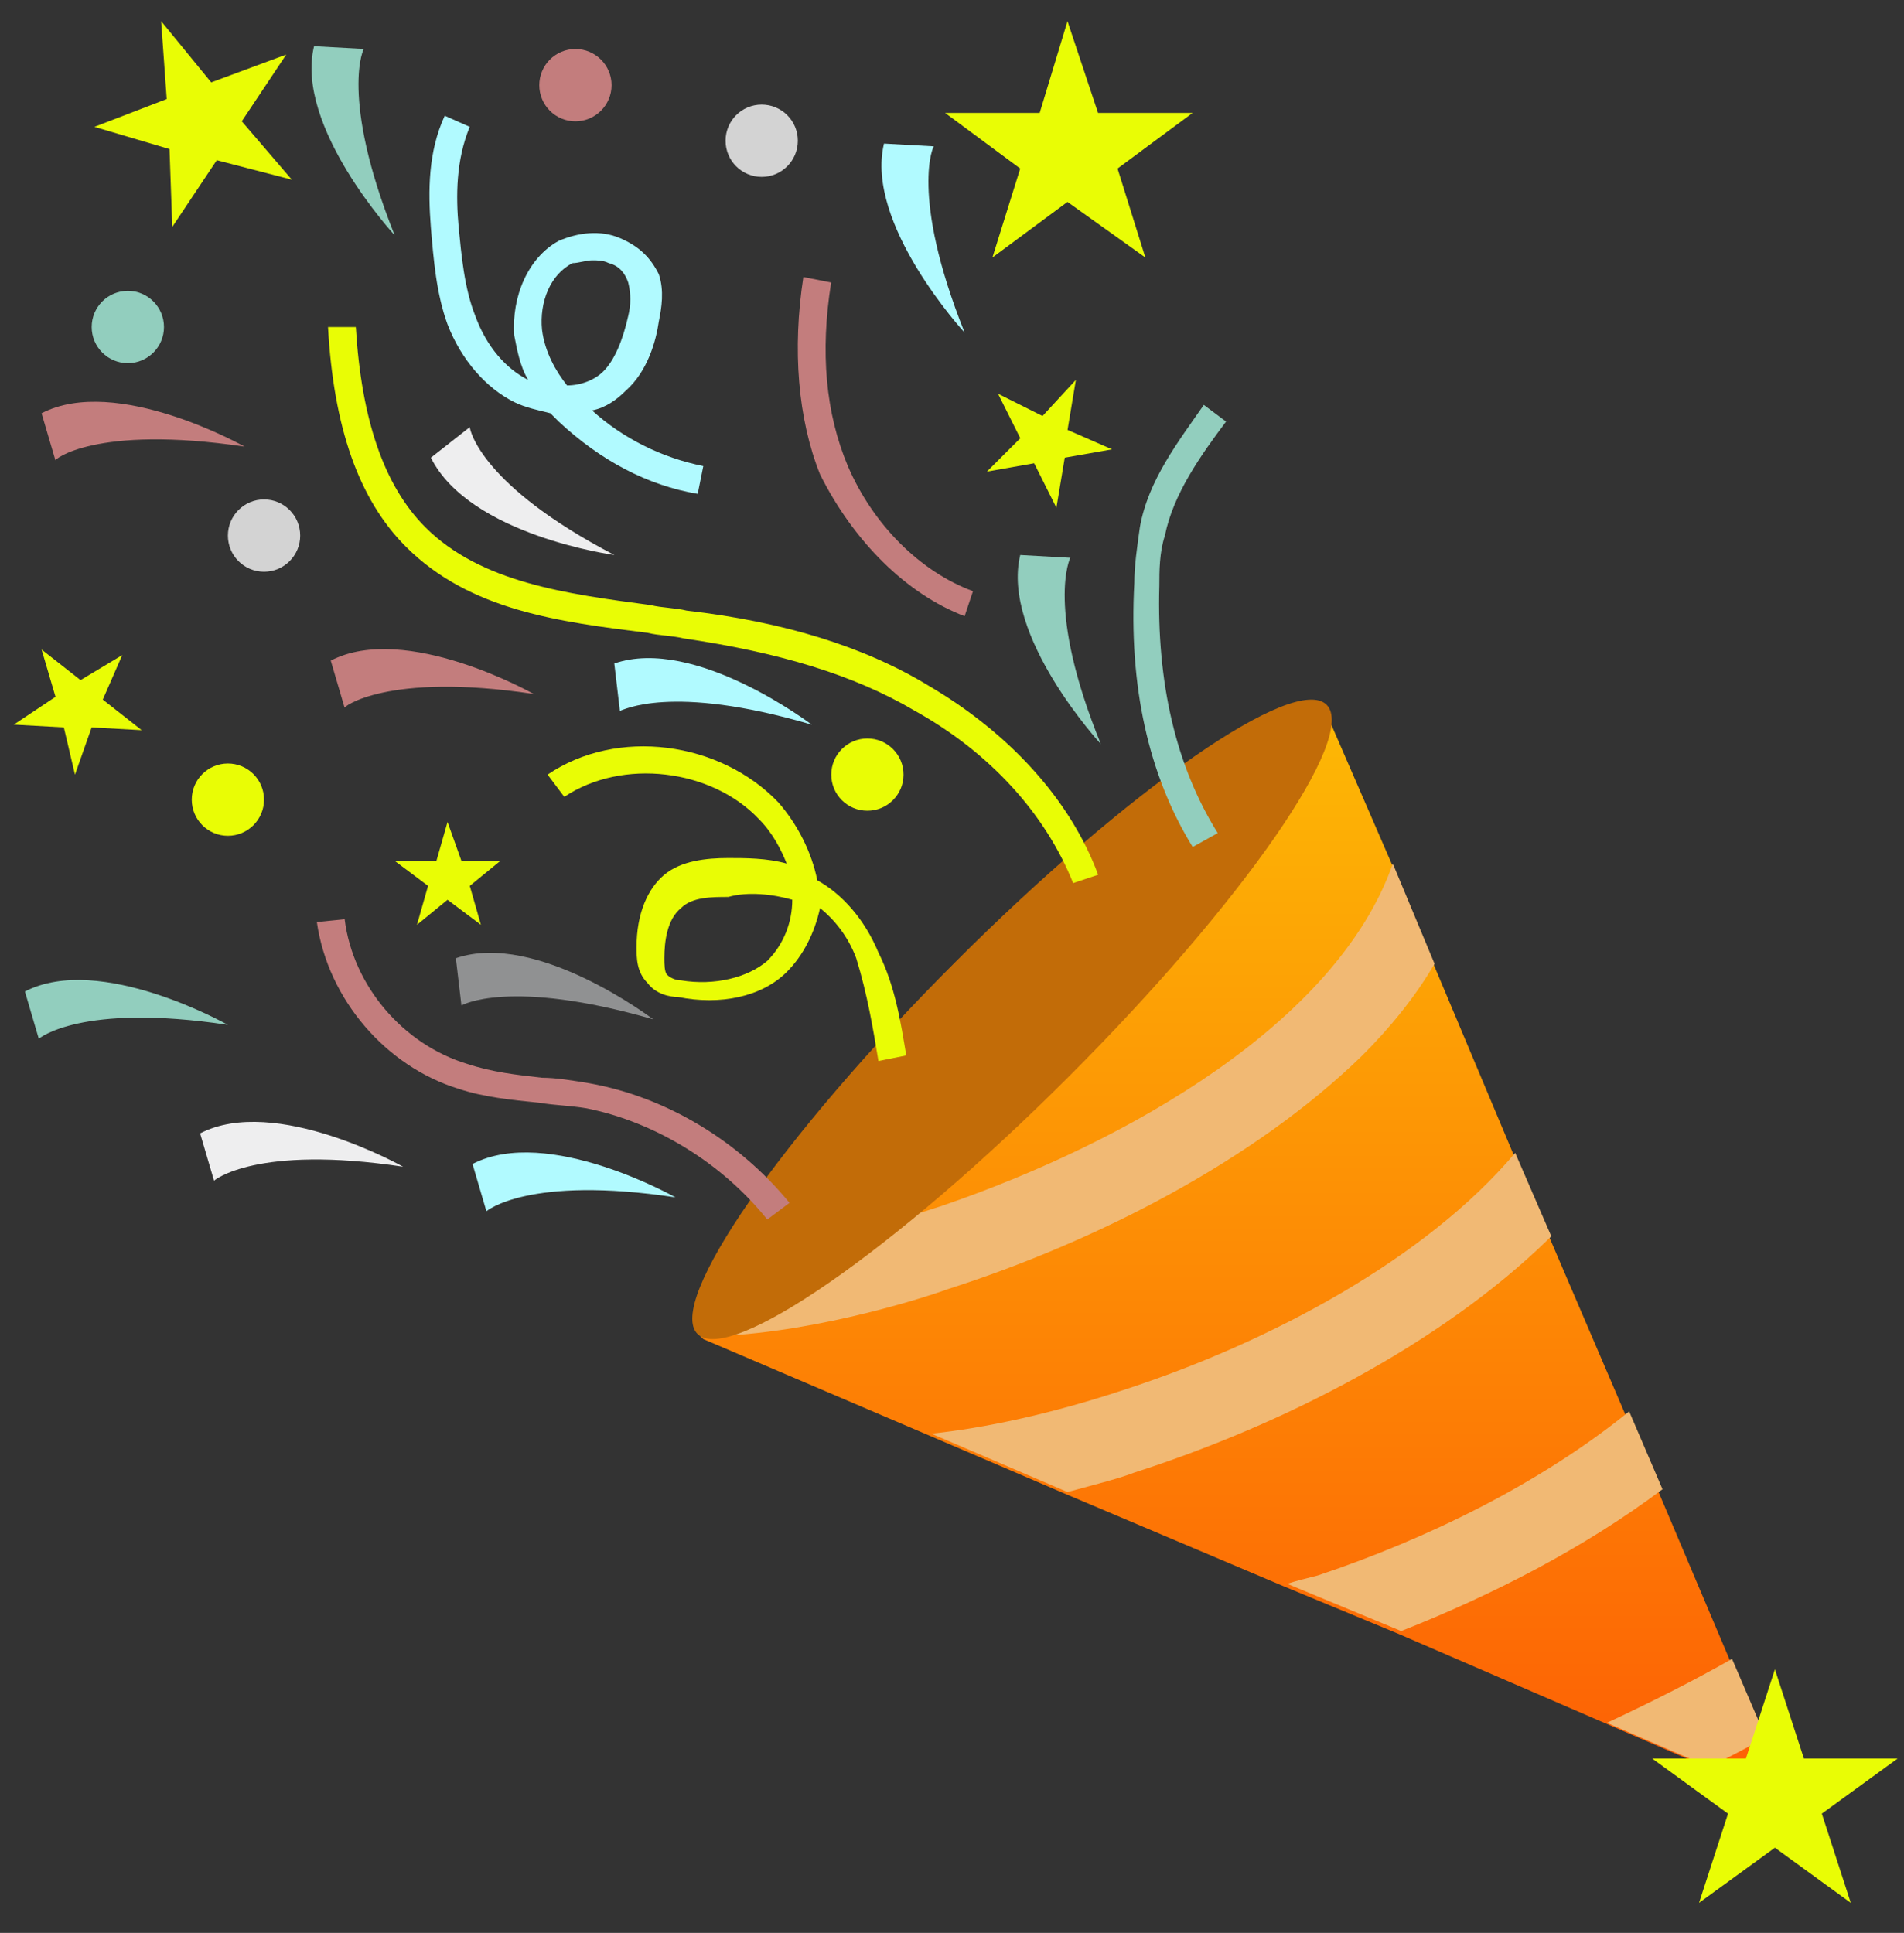 <svg width="66" height="67" viewBox="0 0 66 67" fill="none" xmlns="http://www.w3.org/2000/svg">
<rect x="0" y="0" width="66" height="67" fill="#333333" stroke="none"/>
<g clip-path="url(#clip0_4423_135097)">
<path d="M24.283 46.321L24.38 46.417L32.282 49.79L37.005 51.814L44.522 54.995L48.474 56.633L55.605 59.717L59.171 61.259L62.062 62.512L61.099 60.199L59.942 57.5L57.533 51.814L56.376 49.116L53.774 43.044L52.521 40.153L49.726 33.503L48.281 30.033L46.064 24.925C45.968 24.733 45.775 24.733 45.582 24.829L24.283 46.128V46.321Z" fill="url(#paint0_linear_4423_135097)"/>
<path d="M24.284 46.321C27.753 46.321 31.801 45.069 32.861 44.683C37.969 43.045 43.462 40.25 47.221 36.587C48.185 35.624 49.052 34.563 49.727 33.407L48.281 29.938C46.353 35.431 39.125 39.575 32.668 41.792C30.644 42.466 28.717 42.948 27.175 43.237L24.284 46.129V46.321ZM32.283 49.694L37.005 51.718C38.065 51.429 38.836 51.236 39.318 51.044C44.426 49.405 49.919 46.611 53.678 42.948L53.774 42.852L52.522 39.961C49.438 43.623 44.041 46.514 39.029 48.153C36.427 49.02 34.114 49.502 32.283 49.694ZM44.619 54.899L48.57 56.537C51.751 55.284 54.931 53.646 57.629 51.622L56.473 48.923C53.389 51.429 49.438 53.357 45.679 54.61C45.293 54.706 44.908 54.802 44.619 54.899ZM55.702 59.718L59.268 61.26C59.942 60.874 60.617 60.585 61.195 60.199L60.039 57.501C58.69 58.272 57.148 59.043 55.702 59.718Z" fill="#F1B974"/>
<path d="M24.177 46.237C23.086 45.146 27.083 39.379 33.105 33.357C39.127 27.335 44.893 23.338 45.985 24.43C47.076 25.521 43.079 31.288 37.057 37.31C31.035 43.332 25.269 47.329 24.177 46.237Z" fill="#C26C08"/>
<path d="M30.45 36.777L31.414 36.584C31.221 35.428 31.029 34.175 30.45 33.018C29.968 31.862 29.197 30.995 28.33 30.513C28.137 29.549 27.655 28.585 26.981 27.814C24.957 25.694 21.391 25.212 18.982 26.85L19.56 27.621C21.584 26.272 24.668 26.658 26.306 28.392C26.788 28.874 27.077 29.453 27.27 29.934C26.595 29.742 25.824 29.742 25.246 29.742C24.475 29.742 23.608 29.838 23.029 30.32C22.451 30.802 22.066 31.669 22.066 32.826C22.066 33.211 22.066 33.693 22.451 34.079C22.74 34.464 23.222 34.56 23.511 34.56C24.957 34.85 26.402 34.56 27.27 33.693C27.848 33.115 28.234 32.344 28.426 31.476C28.908 31.862 29.39 32.44 29.679 33.211C30.065 34.464 30.258 35.621 30.45 36.777ZM27.463 31.187C27.463 31.958 27.174 32.729 26.595 33.308C25.921 33.886 24.764 34.175 23.608 33.982C23.415 33.982 23.222 33.886 23.126 33.789C23.029 33.693 23.029 33.404 23.029 33.211C23.029 32.633 23.126 31.862 23.608 31.476C23.993 31.091 24.668 31.091 25.246 31.091C25.921 30.898 26.788 30.995 27.463 31.187Z" fill="#E9FD05"/>
<path d="M37.199 30.611L38.066 30.322C37.103 27.72 34.982 25.407 32.188 23.768C29.971 22.419 27.176 21.552 23.803 21.166C23.417 21.07 22.936 21.07 22.55 20.974C19.659 20.588 16.671 20.203 14.743 18.275C13.298 16.829 12.527 14.516 12.334 11.336H11.37C11.563 14.806 12.431 17.311 14.069 18.95C16.285 21.166 19.37 21.552 22.454 21.937C22.839 22.034 23.321 22.034 23.706 22.13C26.983 22.612 29.585 23.383 31.706 24.636C34.308 26.081 36.235 28.202 37.199 30.611Z" fill="#E9FD05"/>
<path d="M33.437 21.359L33.727 20.492C31.895 19.817 30.257 18.179 29.39 16.155C28.619 14.324 28.426 12.204 28.811 9.794L27.848 9.602C27.462 12.107 27.655 14.517 28.426 16.444C29.582 18.757 31.414 20.588 33.437 21.359Z" fill="#C37D7D"/>
<path d="M41.343 29.359L42.211 28.877C40.765 26.564 40.091 23.673 40.187 20.3C40.187 19.818 40.187 19.143 40.38 18.565C40.669 17.119 41.633 15.77 42.5 14.613L41.729 14.035C40.862 15.288 39.801 16.637 39.512 18.276C39.416 18.95 39.32 19.625 39.32 20.203C39.127 23.769 39.801 26.853 41.343 29.359Z" fill="#92CEBE"/>
<path d="M24.186 17.119L24.379 16.155C22.933 15.866 21.584 15.191 20.524 14.227C21.006 14.131 21.391 13.842 21.68 13.553C22.451 12.878 22.741 11.818 22.837 11.143C22.933 10.662 23.03 10.083 22.837 9.505C22.548 8.927 22.162 8.541 21.488 8.252C20.813 7.963 20.042 8.059 19.367 8.349C18.307 8.927 17.729 10.276 17.825 11.625C17.922 12.107 18.018 12.685 18.307 13.167C17.536 12.782 16.862 12.011 16.476 10.951C16.091 9.987 15.994 8.83 15.898 7.867C15.802 6.807 15.802 5.554 16.283 4.397L15.416 4.012C14.838 5.265 14.838 6.614 14.934 7.867C15.03 9.023 15.127 10.18 15.512 11.24C15.994 12.493 16.862 13.457 17.825 13.938C18.211 14.131 18.693 14.227 19.078 14.324L19.367 14.613C20.813 15.962 22.451 16.83 24.186 17.119ZM20.524 9.023C20.717 9.023 20.909 9.023 21.102 9.12C21.488 9.216 21.68 9.505 21.777 9.794C21.873 10.18 21.873 10.565 21.777 10.951C21.584 11.818 21.295 12.493 20.909 12.878C20.62 13.167 20.138 13.36 19.657 13.36C19.271 12.878 18.886 12.204 18.789 11.433C18.693 10.469 19.078 9.505 19.849 9.12C20.042 9.12 20.331 9.023 20.524 9.023Z" fill="#B1FAFF"/>
<path d="M26.596 42.272L27.367 41.694C25.632 39.573 23.127 38.031 20.428 37.549C19.85 37.453 19.272 37.357 18.79 37.357C17.922 37.26 17.055 37.164 16.188 36.875C13.971 36.2 12.236 34.176 11.947 31.863L10.983 31.96C11.369 34.658 13.393 36.971 15.899 37.742C16.766 38.031 17.73 38.128 18.693 38.224C19.272 38.32 19.753 38.32 20.332 38.417C22.741 38.899 25.054 40.344 26.596 42.272Z" fill="#C37D7D"/>
<path d="M37.003 0.734L36.039 3.915H32.762L35.365 5.842L34.401 8.926L37.003 6.999L39.702 8.926L38.738 5.842L41.34 3.915H38.063L37.003 0.734Z" fill="#E9FD05"/>
<path d="M9.153 19.818C8.461 19.818 7.9 19.257 7.9 18.565C7.9 17.873 8.461 17.312 9.153 17.312C9.845 17.312 10.406 17.873 10.406 18.565C10.406 19.257 9.845 19.818 9.153 19.818Z" fill="#D3D3D3"/>
<path d="M30.067 28.103C29.375 28.103 28.815 27.543 28.815 26.851C28.815 26.159 29.375 25.598 30.067 25.598C30.759 25.598 31.32 26.159 31.32 26.851C31.32 27.543 30.759 28.103 30.067 28.103Z" fill="#E9FD05"/>
<path d="M4.431 12.588C3.739 12.588 3.178 12.027 3.178 11.335C3.178 10.643 3.739 10.082 4.431 10.082C5.123 10.082 5.684 10.643 5.684 11.335C5.684 12.027 5.123 12.588 4.431 12.588Z" fill="#92CEBE"/>
<path d="M7.899 28.971C7.208 28.971 6.647 28.41 6.647 27.718C6.647 27.026 7.208 26.465 7.899 26.465C8.591 26.465 9.152 27.026 9.152 27.718C9.152 28.41 8.591 28.971 7.899 28.971Z" fill="#E9FD05"/>
<path d="M19.946 4.205C19.254 4.205 18.694 3.644 18.694 2.952C18.694 2.26 19.254 1.699 19.946 1.699C20.638 1.699 21.199 2.26 21.199 2.952C21.199 3.644 20.638 4.205 19.946 4.205Z" fill="#C37D7D"/>
<path d="M26.403 6.131C25.711 6.131 25.151 5.57 25.151 4.878C25.151 4.186 25.711 3.625 26.403 3.625C27.095 3.625 27.656 4.186 27.656 4.878C27.656 5.57 27.095 6.131 26.403 6.131Z" fill="#D3D3D3"/>
<path d="M5.586 0.734L5.779 3.433L3.273 4.397L5.876 5.168L5.972 7.866L7.514 5.553L10.116 6.228L8.381 4.204L9.923 1.891L7.321 2.855L5.586 0.734ZM1.442 22.515L1.924 24.154L0.479 25.117L2.213 25.214L2.599 26.852L3.177 25.214L4.912 25.31L3.563 24.25L4.237 22.708L2.792 23.575L1.442 22.515ZM15.513 28.491L15.128 29.84H13.682L14.838 30.707L14.453 32.056L15.513 31.189L16.67 32.056L16.284 30.707L17.344 29.84H15.995L15.513 28.491ZM37.294 13.167L36.138 14.42L34.596 13.649L35.367 15.191L34.21 16.347L35.848 16.058L36.619 17.6L36.908 15.865L38.547 15.576L37.005 14.902L37.294 13.167Z" fill="#E9FD05"/>
<path d="M18.5 24.055C18.5 24.055 14.067 21.55 11.465 22.899L11.947 24.537C11.85 24.537 13.392 23.285 18.5 24.055Z" fill="#C37D7D"/>
<path d="M13.973 40.442C13.973 40.442 9.539 37.936 6.937 39.286L7.419 40.924C7.419 40.924 8.865 39.671 13.973 40.442Z" fill="#EEEEEF"/>
<path d="M7.898 35.524C7.898 35.524 3.465 33.018 0.863 34.368L1.345 36.006C1.345 36.006 2.791 34.753 7.898 35.524Z" fill="#92CEBE"/>
<path d="M23.414 41.503C23.414 41.503 18.981 38.997 16.379 40.347L16.861 41.985C16.861 41.985 18.306 40.732 23.414 41.503ZM28.137 25.119C28.137 25.119 24.089 22.035 21.294 22.999L21.487 24.637C21.583 24.637 23.222 23.674 28.137 25.119Z" fill="#B1FAFF"/>
<path d="M22.645 35.334C22.645 35.334 18.597 32.25 15.802 33.214L15.995 34.852C15.995 34.852 17.633 33.889 22.645 35.334Z" fill="#909192"/>
<path d="M8.477 15.481C8.477 15.481 4.043 12.976 1.441 14.325L1.923 15.963C1.827 15.963 3.272 14.71 8.477 15.481Z" fill="#C37D7D"/>
<path d="M33.438 11.53C33.438 11.53 29.968 7.771 30.643 4.977L32.377 5.073C32.377 4.977 31.51 6.711 33.438 11.53Z" fill="#B1FAFF"/>
<path d="M13.681 8.155C13.681 8.155 10.211 4.396 10.886 1.602L12.621 1.698C12.621 1.602 11.753 3.336 13.681 8.155ZM38.16 25.792C38.16 25.792 34.691 22.033 35.365 19.238L37.1 19.335C37.1 19.335 36.233 21.069 38.16 25.792Z" fill="#92CEBE"/>
<path d="M21.297 19.238C21.297 19.238 16.285 18.563 14.936 15.865L16.285 14.805C16.285 14.901 16.671 16.829 21.297 19.238Z" fill="#EEEEEF"/>
</g>
<path d="M61.525 57.863L62.53 60.955H65.781L63.151 62.866L64.155 65.958L61.525 64.047L58.895 65.958L59.9 62.866L57.27 60.955H60.521L61.525 57.863Z" fill="#E9FD05"/>
<defs>
<linearGradient id="paint0_linear_4423_135097" x1="43.173" y1="24.766" x2="43.173" y2="62.512" gradientUnits="userSpaceOnUse">
<stop stop-color="#FDB805"/>
<stop offset="1" stop-color="#FD5E05"/>
</linearGradient>
<clipPath id="clip0_4423_135097">
<rect width="62.644" height="62.644" fill="white" transform="matrix(-1 0 0 1 62.641 0.254)"/>
</clipPath>
</defs>
</svg>
